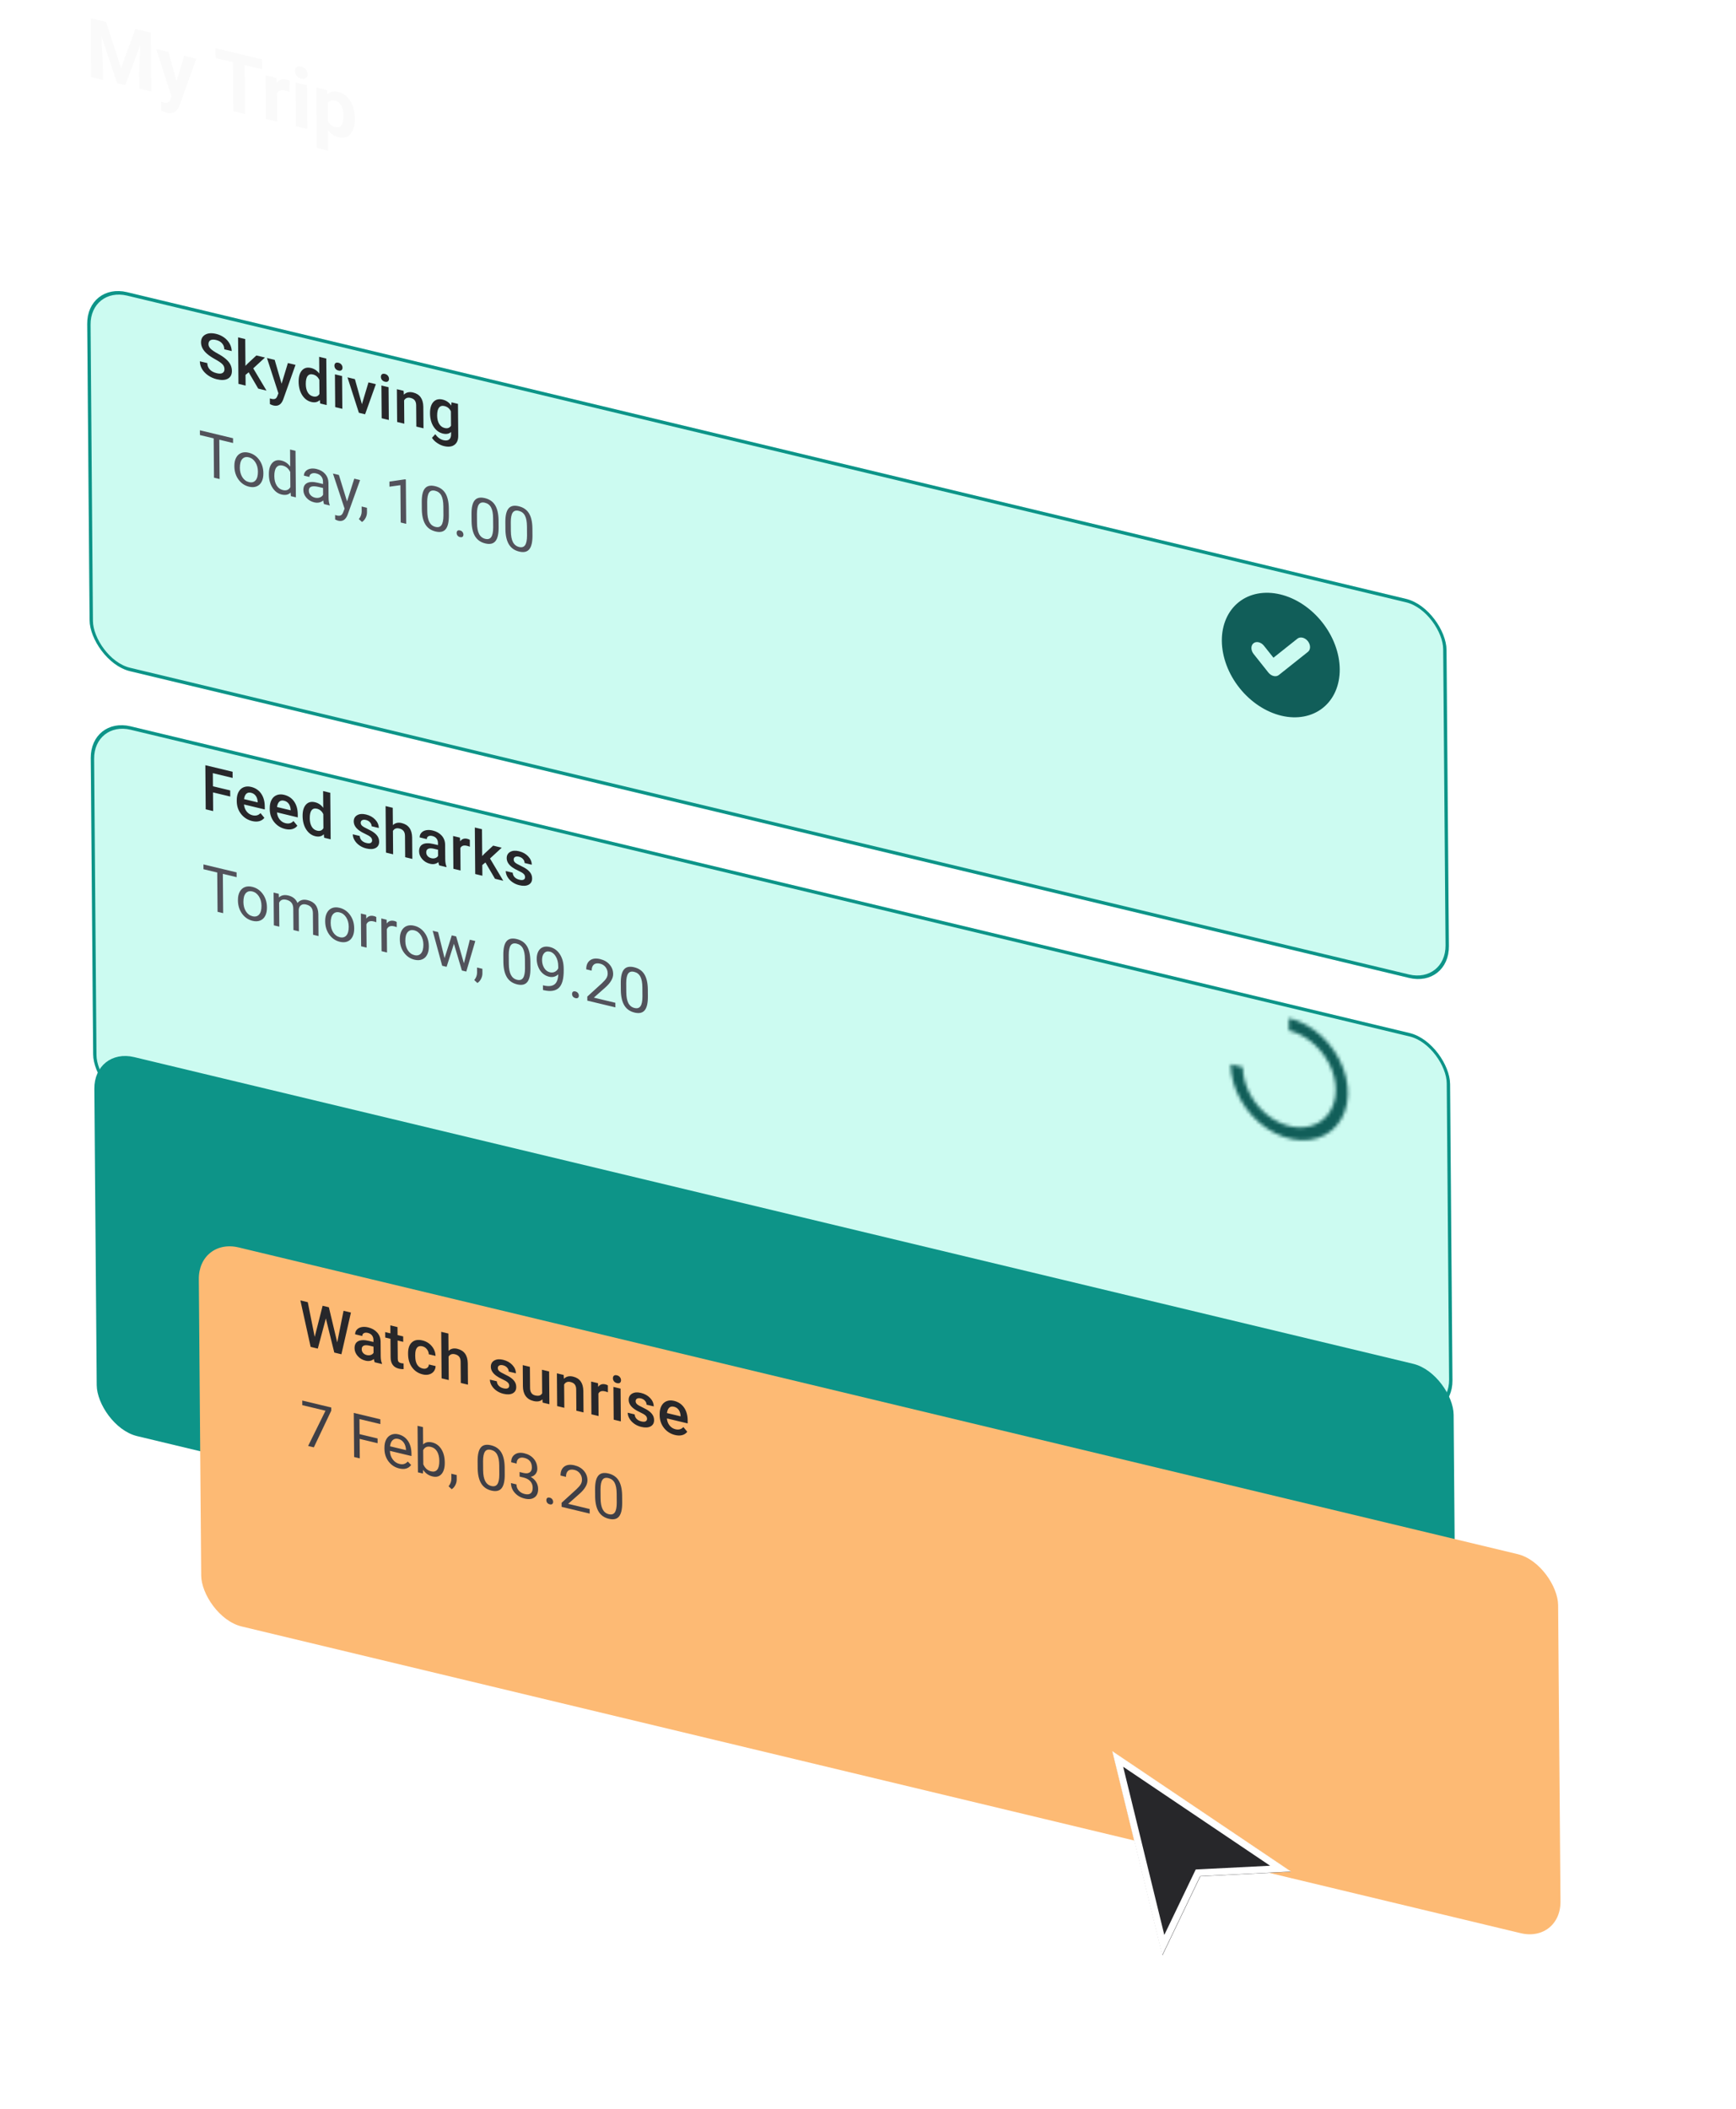 <svg width="504" height="612" viewBox="0 0 504 612" fill="none" xmlns="http://www.w3.org/2000/svg">
<path d="M30.79 6.365L35.153 19.763L39.29 8.406L43.78 9.484L43.92 26.546L40.49 25.723L40.452 21.059L40.727 13.09L36.353 24.73L34.006 24.166L29.435 10.391L29.843 18.512L29.881 23.176L26.463 22.355L26.323 5.293L30.79 6.365ZM51.253 23.523L53.467 16.184L57 17.032L52.163 30.49L51.895 31.092C51.172 32.571 49.963 33.108 48.269 32.701C47.79 32.586 47.304 32.395 46.809 32.128L46.788 29.562L47.289 29.694C47.912 29.843 48.374 29.857 48.677 29.735C48.987 29.614 49.227 29.348 49.398 28.937L49.777 27.987L45.354 14.236L48.898 15.087L51.253 23.523ZM76.119 20.09L71.037 18.87L71.154 33.084L67.735 32.264L67.618 18.049L62.605 16.846L62.581 13.998L76.096 17.242L76.119 20.09ZM84.077 26.702C83.629 26.532 83.233 26.406 82.891 26.324C81.646 26.025 80.832 26.262 80.452 27.036L80.52 35.333L77.227 34.542L77.123 21.863L80.234 22.61L80.338 24.143C80.989 23.138 81.9 22.776 83.069 23.057C83.434 23.144 83.776 23.277 84.096 23.455L84.077 26.702ZM89.226 37.423L85.921 36.63L85.817 23.951L89.122 24.744L89.226 37.423ZM85.597 20.623C85.593 20.115 85.753 19.736 86.076 19.487C86.408 19.239 86.859 19.183 87.428 19.32C87.991 19.455 88.44 19.727 88.777 20.135C89.114 20.543 89.285 21.001 89.289 21.509C89.293 22.025 89.126 22.406 88.786 22.652C88.455 22.899 88.012 22.957 87.457 22.824C86.903 22.691 86.453 22.419 86.109 22.009C85.772 21.6 85.601 21.138 85.597 20.623ZM102.997 34.519C103.013 36.472 102.593 37.934 101.737 38.906C100.888 39.872 99.73 40.179 98.264 39.827C97.018 39.528 96.008 38.841 95.234 37.766L95.283 43.742L91.989 42.952L91.845 25.398L94.899 26.131L95.023 27.4C95.813 26.608 96.85 26.365 98.133 26.673C99.653 27.038 100.839 27.9 101.692 29.259C102.544 30.617 102.979 32.312 102.996 34.343L102.997 34.519ZM99.702 33.482C99.692 32.303 99.48 31.343 99.064 30.604C98.656 29.867 98.065 29.405 97.29 29.219C96.257 28.971 95.55 29.207 95.169 29.926L95.212 35.118C95.621 36.05 96.343 36.641 97.376 36.889C98.948 37.266 99.724 36.131 99.702 33.482Z" fill="#FAFAFA"/>
<g filter="url(#filter0_dd)">
<rect width="406" height="110" rx="12" transform="matrix(0.972 0.233 0.008 1 25.227 51.998)" fill="#CCFBF1"/>
<rect x="0.49" y="0.617" width="405" height="109" rx="11.5" transform="matrix(0.972 0.233 0.008 1 25.236 51.884)" stroke="#0D9488"/>
</g>
<g filter="url(#filter1_dd)">
<rect width="406" height="110" rx="12" transform="matrix(0.972 0.233 0.008 1 26.261 177.994)" fill="#CCFBF1"/>
<rect x="0.49" y="0.617" width="405" height="109" rx="11.5" transform="matrix(0.972 0.233 0.008 1 26.269 177.88)" stroke="#0D9488"/>
</g>
<rect x="0.49" y="0.617" width="405" height="109" rx="11.5" transform="matrix(0.972 0.233 0.008 1 27.303 303.875)" fill="#0D9488" stroke="#0D9488"/>
<g filter="url(#filter2_d)">
<rect width="406" height="110" rx="12" transform="matrix(0.972 0.233 0.008 1 57.627 334.226)" fill="#FDBA74"/>
</g>
<g clip-path="url(#clip0)">
<path fill-rule="evenodd" clip-rule="evenodd" d="M371.987 207.702C376.525 208.792 380.863 207.983 384.045 205.453C387.228 202.923 388.994 198.879 388.956 194.212C388.918 189.544 387.078 184.635 383.841 180.564C380.605 176.492 376.237 173.593 371.698 172.504C367.159 171.414 362.821 172.223 359.639 174.753C356.457 177.283 354.69 181.327 354.728 185.994C354.767 190.662 356.607 195.571 359.843 199.642C363.08 203.713 367.448 206.613 371.987 207.702ZM379.749 189.162C380.135 188.841 380.346 188.337 380.337 187.759C380.327 187.181 380.098 186.575 379.698 186.072C379.298 185.569 378.759 185.209 378.198 185.069C377.637 184.93 377.099 185.022 376.699 185.325L369.714 190.879L366.924 187.37C366.517 186.872 365.975 186.521 365.414 186.391C364.854 186.262 364.319 186.364 363.926 186.677C363.532 186.989 363.312 187.487 363.312 188.063C363.312 188.639 363.532 189.246 363.925 189.754L368.239 195.181C368.644 195.69 369.19 196.052 369.757 196.189C370.324 196.325 370.866 196.224 371.264 195.908L379.749 189.162Z" fill="#115E59"/>
</g>
<path d="M65.164 107.137C65.159 106.575 64.962 106.094 64.572 105.697C64.188 105.3 63.493 104.827 62.488 104.275C61.483 103.724 60.682 103.187 60.087 102.664C58.947 101.659 58.372 100.568 58.362 99.39C58.354 98.359 58.754 97.607 59.564 97.135C60.379 96.664 61.438 96.585 62.743 96.898C63.609 97.106 64.382 97.456 65.063 97.947C65.744 98.438 66.28 99.034 66.673 99.737C67.065 100.433 67.264 101.15 67.27 101.889L65.117 101.372C65.111 100.704 64.902 100.133 64.489 99.659C64.081 99.181 63.498 98.852 62.741 98.67C62.034 98.5 61.486 98.523 61.095 98.74C60.71 98.957 60.52 99.344 60.525 99.901C60.528 100.369 60.742 100.813 61.167 101.23C61.591 101.642 62.288 102.114 63.259 102.645C64.23 103.17 65.011 103.694 65.601 104.216C66.191 104.732 66.624 105.268 66.902 105.826C67.179 106.378 67.321 106.982 67.326 107.639C67.335 108.705 66.943 109.459 66.151 109.9C65.364 110.337 64.29 110.392 62.928 110.065C62.028 109.849 61.197 109.48 60.437 108.958C59.682 108.432 59.091 107.816 58.664 107.112C58.244 106.408 58.03 105.655 58.023 104.853L60.185 105.372C60.191 106.098 60.43 106.717 60.9 107.227C61.371 107.738 62.042 108.098 62.913 108.307C63.666 108.488 64.228 108.468 64.602 108.248C64.981 108.023 65.168 107.653 65.164 107.137ZM72.195 108.044L71.28 108.798L71.306 111.901L69.229 111.402L69.118 97.903L71.195 98.401L71.259 106.188L71.902 105.509L74.433 103.161L76.928 103.76L73.525 106.899L77.374 113.358L74.972 112.781L72.195 108.044ZM81.754 111.357L83.581 105.357L85.795 105.889L82.21 115.957C81.659 117.421 80.708 117.991 79.358 117.667C79.056 117.595 78.722 117.462 78.357 117.269L78.343 115.617L78.736 115.737C79.26 115.863 79.653 115.858 79.913 115.722C80.18 115.593 80.388 115.315 80.538 114.889L80.83 114.144L77.505 103.898L79.744 104.436L81.754 111.357ZM86.7 110.781C86.688 109.316 87.009 108.221 87.663 107.495C88.316 106.763 89.199 106.53 90.31 106.797C91.29 107.032 92.085 107.574 92.694 108.422L92.654 103.553L94.731 104.052L94.842 117.551L92.962 117.1L92.851 116.091C92.236 116.715 91.41 116.903 90.374 116.654C89.291 116.394 88.41 115.735 87.73 114.677C87.056 113.621 86.713 112.322 86.7 110.781ZM88.779 111.464C88.787 112.431 88.972 113.23 89.336 113.861C89.705 114.488 90.222 114.881 90.889 115.041C91.738 115.245 92.356 115.004 92.743 114.319L92.709 110.259C92.321 109.406 91.703 108.877 90.854 108.673C90.182 108.512 89.665 108.663 89.305 109.126C88.945 109.583 88.77 110.363 88.779 111.464ZM99.392 118.644L97.316 118.145L97.238 108.636L99.314 109.134L99.392 118.644ZM97.089 106.135C97.087 105.807 97.184 105.559 97.382 105.39C97.585 105.222 97.875 105.184 98.251 105.274C98.627 105.364 98.918 105.542 99.125 105.808C99.332 106.074 99.437 106.372 99.439 106.7C99.442 107.022 99.342 107.267 99.138 107.434C98.935 107.596 98.645 107.632 98.269 107.541C97.893 107.451 97.602 107.276 97.395 107.016C97.194 106.751 97.092 106.458 97.089 106.135ZM105.075 117.306L106.976 110.974L109.121 111.489L105.994 120.229L104.191 119.796L100.883 109.511L103.036 110.028L105.075 117.306ZM112.887 121.884L110.81 121.385L110.732 111.875L112.809 112.374L112.887 121.884ZM110.583 109.375C110.581 109.047 110.678 108.798 110.876 108.63C111.079 108.462 111.369 108.423 111.745 108.514C112.121 108.604 112.412 108.782 112.619 109.048C112.826 109.314 112.931 109.611 112.934 109.939C112.936 110.262 112.836 110.506 112.633 110.674C112.429 110.836 112.139 110.871 111.763 110.781C111.387 110.691 111.096 110.516 110.889 110.255C110.688 109.991 110.586 109.697 110.583 109.375ZM117.18 113.423L117.249 114.536C117.925 113.851 118.819 113.642 119.93 113.908C121.856 114.371 122.845 115.74 122.898 118.015L122.95 124.299L120.873 123.801L120.822 117.64C120.817 117.036 120.686 116.56 120.427 116.212C120.174 115.859 119.759 115.613 119.184 115.475C118.346 115.274 117.726 115.514 117.322 116.194L117.377 122.962L115.301 122.463L115.223 112.954L117.18 113.423ZM124.846 119.939C124.833 118.463 125.16 117.366 125.825 116.648C126.496 115.926 127.39 115.699 128.506 115.967C129.56 116.22 130.392 116.797 131.002 117.698L131.089 116.763L132.96 117.212L133.036 126.431C133.046 127.679 132.675 128.573 131.923 129.112C131.177 129.652 130.163 129.768 128.881 129.46C128.203 129.297 127.538 128.992 126.886 128.543C126.24 128.101 125.747 127.605 125.407 127.056L126.379 126.009C127.024 126.941 127.813 127.52 128.748 127.744C129.437 127.909 129.98 127.847 130.375 127.556C130.771 127.271 130.966 126.756 130.96 126.012L130.955 125.37C130.362 125.912 129.567 126.064 128.57 125.824C127.487 125.564 126.598 124.909 125.901 123.859C125.21 122.81 124.858 121.503 124.846 119.939ZM126.915 120.62C126.923 121.575 127.117 122.373 127.498 123.014C127.884 123.651 128.413 124.05 129.086 124.211C129.923 124.412 130.541 124.192 130.94 123.551L130.905 119.368C130.506 118.553 129.888 118.045 129.05 117.843C128.367 117.679 127.836 117.83 127.459 118.295C127.088 118.761 126.906 119.536 126.915 120.62Z" fill="#27272A"/>
<path d="M66.847 231.166L61.838 229.964L61.883 235.387L59.721 234.868L59.616 222.071L67.521 223.969L67.536 225.762L61.793 224.383L61.824 228.189L66.832 229.391L66.847 231.166ZM73.204 238.28C71.888 237.964 70.816 237.283 69.988 236.236C69.167 235.185 68.75 233.951 68.738 232.533L68.736 232.269C68.728 231.32 68.898 230.516 69.245 229.856C69.598 229.193 70.094 228.73 70.735 228.468C71.375 228.207 72.091 228.171 72.883 228.361C74.143 228.664 75.117 229.31 75.808 230.3C76.504 231.292 76.858 232.544 76.871 234.055L76.878 234.917L70.836 233.466C70.905 234.266 71.163 234.948 71.612 235.512C72.065 236.077 72.631 236.441 73.309 236.604C74.261 236.832 75.032 236.623 75.624 235.975L76.753 237.343C76.387 237.822 75.895 238.145 75.276 238.313C74.664 238.476 73.973 238.465 73.204 238.28ZM72.889 230.073C72.319 229.936 71.859 230.031 71.51 230.356C71.165 230.683 70.948 231.201 70.857 231.91L74.814 232.86L74.813 232.702C74.761 231.976 74.572 231.392 74.244 230.951C73.916 230.504 73.464 230.211 72.889 230.073ZM82.779 240.579C81.463 240.263 80.392 239.582 79.564 238.535C78.743 237.484 78.326 236.25 78.314 234.832L78.312 234.568C78.304 233.619 78.474 232.815 78.821 232.155C79.174 231.491 79.67 231.029 80.311 230.767C80.951 230.506 81.667 230.47 82.459 230.66C83.719 230.963 84.693 231.609 85.384 232.599C86.08 233.591 86.434 234.843 86.447 236.354L86.454 237.216L80.412 235.765C80.481 236.565 80.739 237.247 81.187 237.811C81.641 238.376 82.207 238.74 82.885 238.903C83.837 239.131 84.608 238.922 85.2 238.274L86.329 239.642C85.963 240.121 85.471 240.444 84.852 240.612C84.24 240.774 83.549 240.764 82.779 240.579ZM82.465 232.372C81.895 232.235 81.435 232.33 81.085 232.655C80.741 232.982 80.524 233.5 80.433 234.209L84.39 235.159L84.388 235.001C84.337 234.275 84.147 233.691 83.82 233.25C83.492 232.803 83.04 232.51 82.465 232.372ZM87.853 236.806C87.841 235.341 88.162 234.246 88.816 233.52C89.469 232.788 90.352 232.555 91.463 232.822C92.443 233.057 93.237 233.599 93.847 234.447L93.807 229.578L95.884 230.077L95.995 243.576L94.114 243.125L94.004 242.116C93.389 242.74 92.563 242.928 91.526 242.679C90.444 242.419 89.563 241.76 88.883 240.702C88.209 239.646 87.866 238.347 87.853 236.806ZM89.931 237.489C89.939 238.456 90.125 239.255 90.489 239.886C90.858 240.513 91.375 240.906 92.042 241.066C92.891 241.27 93.509 241.029 93.895 240.344L93.862 236.284C93.474 235.431 92.856 234.902 92.007 234.698C91.335 234.537 90.818 234.688 90.458 235.151C90.098 235.608 89.922 236.388 89.931 237.489ZM108.032 243.887C108.029 243.506 107.872 243.179 107.563 242.906C107.26 242.635 106.754 242.338 106.046 242.016C105.338 241.694 104.747 241.359 104.272 241.011C103.231 240.247 102.707 239.375 102.699 238.397C102.692 237.576 103.022 236.971 103.69 236.582C104.358 236.193 105.21 236.122 106.247 236.371C107.353 236.637 108.246 237.132 108.929 237.857C109.617 238.584 109.965 239.396 109.973 240.292L107.896 239.793C107.892 239.383 107.742 239.008 107.443 238.667C107.145 238.321 106.75 238.089 106.26 237.971C105.805 237.862 105.432 237.88 105.143 238.027C104.86 238.176 104.72 238.432 104.723 238.795C104.726 239.123 104.862 239.41 105.131 239.656C105.4 239.902 105.943 240.216 106.76 240.599C107.576 240.977 108.216 241.35 108.679 241.718C109.149 242.082 109.496 242.47 109.721 242.881C109.952 243.293 110.069 243.754 110.073 244.263C110.08 245.119 109.741 245.73 109.056 246.098C108.371 246.46 107.47 246.507 106.354 246.239C105.596 246.057 104.92 245.754 104.325 245.33C103.73 244.907 103.265 244.409 102.931 243.838C102.596 243.266 102.427 242.697 102.422 242.128L104.439 242.612C104.472 243.123 104.66 243.557 105.004 243.915C105.348 244.266 105.802 244.51 106.366 244.645C106.913 244.776 107.328 244.771 107.611 244.628C107.895 244.48 108.035 244.233 108.032 243.887ZM114.064 239.459C114.735 238.813 115.589 238.614 116.626 238.863C118.598 239.337 119.607 240.734 119.655 243.055L119.706 249.269L117.629 248.77L117.579 242.636C117.573 241.979 117.43 241.483 117.148 241.146C116.873 240.805 116.467 240.57 115.931 240.442C115.1 240.242 114.482 240.474 114.078 241.137L114.133 247.931L112.057 247.432L111.946 233.933L114.023 234.431L114.064 239.459ZM127.512 251.143C127.42 250.939 127.338 250.624 127.266 250.198C126.611 250.748 125.805 250.908 124.847 250.679C123.919 250.456 123.159 250.001 122.567 249.315C121.976 248.63 121.677 247.885 121.671 247.083C121.662 246.069 122.021 245.38 122.745 245.016C123.476 244.648 124.522 244.627 125.884 244.954L127.157 245.26L127.152 244.636C127.148 244.143 127.011 243.719 126.741 243.362C126.47 242.998 126.062 242.751 125.515 242.62C125.042 242.506 124.656 242.536 124.356 242.71C124.056 242.878 123.907 243.149 123.91 243.524L121.833 243.025C121.829 242.504 121.993 242.058 122.326 241.688C122.658 241.311 123.111 241.063 123.684 240.944C124.263 240.825 124.909 240.852 125.621 241.023C126.704 241.283 127.569 241.771 128.218 242.488C128.866 243.199 129.203 244.064 129.228 245.081L129.263 249.37C129.27 250.226 129.393 250.936 129.631 251.502L129.632 251.652L127.512 251.143ZM125.218 249.057C125.628 249.156 126.012 249.145 126.369 249.026C126.732 248.909 127.003 248.699 127.183 248.397L127.168 246.604L126.049 246.336C125.279 246.151 124.702 246.15 124.317 246.332C123.932 246.514 123.741 246.858 123.746 247.362C123.749 247.772 123.883 248.131 124.147 248.44C124.416 248.745 124.774 248.95 125.218 249.057ZM136.411 245.736C136.137 245.623 135.855 245.532 135.564 245.462C134.613 245.234 133.975 245.455 133.651 246.126L133.704 252.629L131.627 252.131L131.549 242.621L133.532 243.097L133.592 244.173C134.087 243.467 134.778 243.221 135.667 243.435C135.963 243.506 136.209 243.605 136.403 243.734L136.411 245.736ZM140.93 250.294L140.015 251.048L140.041 254.151L137.964 253.652L137.853 240.153L139.93 240.651L139.994 248.438L140.637 247.759L143.168 245.411L145.663 246.01L142.26 249.149L146.109 255.607L143.707 255.031L140.93 250.294ZM152.441 254.549C152.438 254.168 152.282 253.841 151.973 253.568C151.669 253.296 151.163 253 150.456 252.678C149.748 252.356 149.157 252.021 148.682 251.673C147.641 250.908 147.116 250.037 147.108 249.058C147.101 248.238 147.432 247.633 148.1 247.244C148.767 246.854 149.62 246.784 150.657 247.033C151.762 247.299 152.656 247.794 153.339 248.519C154.027 249.246 154.375 250.057 154.382 250.954L152.305 250.455C152.302 250.045 152.151 249.67 151.853 249.329C151.554 248.982 151.16 248.75 150.67 248.633C150.214 248.523 149.842 248.542 149.553 248.689C149.27 248.838 149.13 249.093 149.133 249.457C149.136 249.785 149.272 250.072 149.541 250.318C149.81 250.564 150.353 250.878 151.169 251.261C151.985 251.639 152.625 252.011 153.089 252.38C153.558 252.744 153.905 253.132 154.13 253.542C154.361 253.954 154.479 254.415 154.483 254.925C154.49 255.781 154.151 256.392 153.466 256.76C152.781 257.122 151.88 257.168 150.763 256.9C150.006 256.718 149.329 256.416 148.734 255.992C148.14 255.569 147.675 255.071 147.34 254.5C147.006 253.928 146.836 253.358 146.832 252.79L148.849 253.274C148.881 253.785 149.07 254.219 149.414 254.576C149.758 254.928 150.212 255.172 150.776 255.307C151.323 255.438 151.738 255.433 152.021 255.29C152.304 255.142 152.444 254.895 152.441 254.549Z" fill="#27272A"/>
<path d="M97.904 389.578L99.739 380.405L101.884 380.92L99.118 393.027L97.049 392.531L94.606 382.62L92.264 391.382L90.187 390.883L87.21 377.397L89.355 377.912L91.366 387.991L93.663 378.946L95.475 379.381L97.904 389.578ZM108.779 395.347C108.686 395.143 108.604 394.828 108.532 394.401C107.877 394.952 107.071 395.112 106.114 394.882C105.185 394.659 104.425 394.205 103.834 393.519C103.243 392.833 102.944 392.089 102.937 391.286C102.929 390.273 103.287 389.584 104.012 389.22C104.742 388.851 105.789 388.831 107.15 389.158L108.424 389.463L108.419 388.839C108.414 388.347 108.277 387.922 108.007 387.565C107.737 387.202 107.328 386.955 106.781 386.824C106.309 386.71 105.922 386.74 105.622 386.914C105.322 387.081 105.174 387.353 105.177 387.728L103.1 387.229C103.096 386.708 103.26 386.262 103.592 385.891C103.925 385.515 104.378 385.267 104.951 385.147C105.53 385.029 106.176 385.055 106.888 385.226C107.97 385.486 108.836 385.975 109.484 386.692C110.133 387.403 110.469 388.267 110.495 389.285L110.53 393.574C110.537 394.43 110.659 395.14 110.897 395.706L110.898 395.855L108.779 395.347ZM106.484 393.261C106.895 393.359 107.278 393.349 107.636 393.23C107.999 393.113 108.27 392.903 108.449 392.601L108.435 390.808L107.315 390.539C106.546 390.355 105.969 390.353 105.584 390.536C105.198 390.718 105.008 391.061 105.012 391.565C105.015 391.975 105.149 392.335 105.413 392.644C105.683 392.948 106.04 393.154 106.484 393.261ZM115.403 385.139L115.422 387.451L117.055 387.843L117.068 389.425L115.435 389.033L115.479 394.341C115.482 394.704 115.552 394.985 115.69 395.181C115.834 395.374 116.086 395.513 116.445 395.599C116.684 395.657 116.926 395.686 117.17 395.686L117.184 397.338C116.712 397.359 116.257 397.317 115.818 397.212C114.223 396.829 113.418 395.732 113.403 393.922L113.359 388.534L111.837 388.169L111.824 386.587L113.346 386.952L113.327 384.641L115.403 385.139ZM122.688 397.16C123.206 397.284 123.635 397.232 123.975 397.004C124.314 396.775 124.493 396.435 124.512 395.984L126.469 396.453C126.451 397.04 126.276 397.55 125.944 397.985C125.612 398.414 125.16 398.709 124.587 398.87C124.014 399.03 123.394 399.031 122.727 398.871C121.434 398.56 120.405 397.883 119.64 396.84C118.875 395.797 118.487 394.517 118.474 392.999L118.473 392.779C118.461 391.332 118.827 390.265 119.572 389.579C120.317 388.886 121.339 388.696 122.638 389.008C123.738 389.272 124.635 389.818 125.33 390.645C126.03 391.468 126.402 392.42 126.445 393.5L124.488 393.031C124.461 392.48 124.275 391.988 123.93 391.555C123.591 391.122 123.159 390.843 122.635 390.717C121.963 390.556 121.446 390.683 121.086 391.1C120.725 391.51 120.546 392.225 120.549 393.243L120.552 393.586C120.56 394.617 120.746 395.43 121.109 396.026C121.478 396.618 122.004 396.995 122.688 397.16ZM130.216 392.037C130.887 391.392 131.741 391.193 132.778 391.442C134.749 391.915 135.759 393.313 135.806 395.634L135.857 401.847L133.78 401.349L133.73 395.214C133.725 394.558 133.581 394.062 133.3 393.725C133.024 393.384 132.619 393.149 132.083 393.021C131.251 392.821 130.633 393.053 130.229 393.716L130.285 400.51L128.208 400.011L128.098 386.512L130.174 387.01L130.216 392.037ZM147.834 402.144C147.831 401.763 147.675 401.436 147.366 401.163C147.062 400.892 146.557 400.595 145.849 400.273C145.141 399.951 144.55 399.616 144.075 399.268C143.034 398.503 142.509 397.632 142.501 396.653C142.495 395.833 142.825 395.228 143.493 394.839C144.161 394.45 145.013 394.379 146.05 394.628C147.155 394.894 148.049 395.389 148.732 396.114C149.42 396.841 149.768 397.652 149.775 398.549L147.699 398.05C147.695 397.64 147.544 397.265 147.246 396.924C146.947 396.578 146.553 396.346 146.063 396.228C145.607 396.119 145.235 396.137 144.946 396.284C144.663 396.433 144.523 396.689 144.526 397.052C144.529 397.38 144.665 397.667 144.934 397.913C145.203 398.159 145.746 398.473 146.562 398.856C147.378 399.234 148.018 399.607 148.482 399.975C148.951 400.339 149.298 400.727 149.524 401.137C149.754 401.55 149.872 402.011 149.876 402.52C149.883 403.376 149.544 403.987 148.859 404.355C148.174 404.717 147.273 404.764 146.156 404.496C145.399 404.314 144.722 404.011 144.128 403.587C143.533 403.164 143.068 402.666 142.734 402.095C142.399 401.523 142.229 400.953 142.225 400.385L144.242 400.869C144.274 401.38 144.463 401.814 144.807 402.172C145.151 402.523 145.605 402.767 146.169 402.902C146.716 403.033 147.131 403.028 147.414 402.885C147.697 402.737 147.837 402.49 147.834 402.144ZM157.484 406.11C156.88 406.702 156.017 406.863 154.895 406.593C153.892 406.353 153.129 405.868 152.606 405.14C152.088 404.414 151.824 403.479 151.815 402.337L151.764 396.176L153.841 396.674L153.891 402.809C153.901 404.016 154.393 404.736 155.368 404.97C156.376 405.212 157.054 405.004 157.401 404.344L157.345 397.516L159.422 398.014L159.5 407.524L157.543 407.054L157.484 406.11ZM163.639 399.027L163.708 400.14C164.385 399.454 165.279 399.245 166.39 399.512C168.315 399.974 169.305 401.343 169.357 403.619L169.409 409.903L167.332 409.404L167.282 403.243C167.277 402.64 167.145 402.163 166.886 401.815C166.633 401.462 166.219 401.216 165.643 401.078C164.806 400.877 164.185 401.117 163.781 401.797L163.837 408.565L161.76 408.066L161.682 398.557L163.639 399.027ZM176.487 404.058C176.213 403.946 175.931 403.855 175.64 403.785C174.689 403.557 174.051 403.778 173.727 404.448L173.78 410.952L171.703 410.453L171.625 400.944L173.608 401.42L173.668 402.496C174.163 401.79 174.854 401.544 175.743 401.757C176.04 401.828 176.285 401.928 176.479 402.057L176.487 404.058ZM180.245 412.504L178.168 412.006L178.09 402.496L180.167 402.995L180.245 412.504ZM177.942 399.996C177.939 399.668 178.037 399.419 178.234 399.25C178.438 399.083 178.727 399.044 179.103 399.134C179.479 399.224 179.771 399.403 179.978 399.669C180.185 399.935 180.29 400.232 180.292 400.56C180.295 400.882 180.195 401.127 179.991 401.295C179.788 401.456 179.498 401.492 179.122 401.402C178.746 401.311 178.455 401.136 178.248 400.876C178.047 400.611 177.945 400.318 177.942 399.996ZM187.851 411.751C187.848 411.371 187.692 411.044 187.383 410.77C187.079 410.499 186.573 410.202 185.866 409.88C185.158 409.558 184.567 409.223 184.092 408.875C183.051 408.111 182.526 407.239 182.518 406.261C182.511 405.44 182.842 404.836 183.51 404.446C184.177 404.057 185.03 403.987 186.067 404.236C187.172 404.501 188.066 404.996 188.749 405.722C189.437 406.448 189.785 407.26 189.792 408.156L187.715 407.658C187.712 407.247 187.561 406.872 187.263 406.531C186.964 406.185 186.57 405.953 186.08 405.835C185.624 405.726 185.252 405.745 184.963 405.892C184.68 406.04 184.54 406.296 184.543 406.659C184.545 406.987 184.681 407.274 184.951 407.52C185.22 407.766 185.763 408.081 186.579 408.464C187.395 408.841 188.035 409.214 188.499 409.582C188.968 409.946 189.315 410.334 189.54 410.745C189.771 411.157 189.889 411.618 189.893 412.127C189.9 412.983 189.561 413.594 188.876 413.962C188.191 414.324 187.29 414.371 186.173 414.103C185.415 413.921 184.739 413.618 184.144 413.195C183.549 412.771 183.085 412.274 182.75 411.702C182.416 411.131 182.246 410.561 182.242 409.992L184.259 410.477C184.291 410.987 184.48 411.421 184.824 411.779C185.168 412.13 185.622 412.374 186.186 412.509C186.733 412.641 187.148 412.635 187.431 412.493C187.714 412.344 187.854 412.097 187.851 411.751ZM195.98 416.457C194.664 416.141 193.592 415.46 192.765 414.413C191.943 413.362 191.526 412.128 191.515 410.71L191.512 410.446C191.505 409.497 191.674 408.693 192.021 408.033C192.374 407.37 192.871 406.907 193.511 406.646C194.152 406.384 194.868 406.349 195.66 406.539C196.919 406.841 197.894 407.487 198.584 408.478C199.28 409.469 199.635 410.721 199.647 412.233L199.654 413.094L193.612 411.643C193.681 412.443 193.94 413.125 194.388 413.689C194.842 414.254 195.408 414.618 196.086 414.781C197.037 415.009 197.809 414.8 198.4 414.152L199.529 415.52C199.163 415.999 198.671 416.323 198.053 416.49C197.44 416.653 196.749 416.642 195.98 416.457ZM195.665 408.25C195.095 408.114 194.636 408.208 194.286 408.533C193.942 408.86 193.724 409.378 193.633 410.087L197.59 411.037L197.589 410.879C197.537 410.153 197.348 409.57 197.02 409.128C196.692 408.681 196.241 408.389 195.665 408.25Z" fill="#27272A"/>
<path d="M67.666 128.571L63.666 127.611L63.76 139.018L62.127 138.626L62.034 127.219L58.043 126.261L58.031 124.872L67.654 127.182L67.666 128.571ZM68.044 135.214C68.037 134.282 68.207 133.487 68.554 132.828C68.906 132.17 69.397 131.714 70.027 131.462C70.661 131.211 71.386 131.183 72.201 131.379C73.46 131.681 74.481 132.373 75.263 133.456C76.051 134.54 76.451 135.826 76.463 137.314L76.464 137.428C76.472 138.354 76.305 139.144 75.963 139.799C75.627 140.449 75.139 140.902 74.499 141.158C73.864 141.415 73.131 141.444 72.299 141.244C71.045 140.943 70.025 140.251 69.237 139.167C68.455 138.084 68.058 136.805 68.045 135.328L68.044 135.214ZM69.636 135.789C69.644 136.844 69.888 137.747 70.366 138.499C70.85 139.253 71.49 139.725 72.288 139.917C73.091 140.11 73.727 139.941 74.194 139.41C74.662 138.873 74.891 138.021 74.881 136.855C74.873 135.812 74.624 134.911 74.134 134.15C73.65 133.385 73.01 132.906 72.212 132.715C71.431 132.527 70.804 132.695 70.331 133.219C69.858 133.743 69.626 134.6 69.636 135.789ZM78.061 137.627C78.049 136.168 78.375 135.077 79.04 134.354C79.705 133.625 80.582 133.391 81.67 133.652C82.753 133.912 83.613 134.499 84.252 135.412L84.211 130.455L85.792 130.835L85.903 144.335L84.45 143.986L84.365 142.948C83.739 143.593 82.862 143.78 81.734 143.509C80.663 143.252 79.784 142.591 79.099 141.526C78.419 140.462 78.074 139.204 78.062 137.75L78.061 137.627ZM79.643 138.192C79.652 139.27 79.876 140.165 80.314 140.879C80.751 141.592 81.352 142.04 82.116 142.224C83.118 142.464 83.847 142.177 84.301 141.362L84.265 136.994C83.785 135.984 83.055 135.362 82.075 135.126C81.3 134.94 80.698 135.103 80.27 135.614C79.842 136.125 79.633 136.985 79.643 138.192ZM94.073 146.296C93.981 146.087 93.904 145.735 93.843 145.241C93.114 145.849 92.24 146.031 91.22 145.786C90.309 145.568 89.557 145.124 88.966 144.456C88.38 143.783 88.084 143.04 88.078 142.225C88.07 141.235 88.428 140.555 89.153 140.185C89.883 139.811 90.912 139.783 92.24 140.102L93.778 140.471L93.772 139.724C93.767 139.156 93.598 138.665 93.265 138.252C92.932 137.832 92.443 137.546 91.8 137.391C91.236 137.256 90.764 137.288 90.385 137.49C90.005 137.691 89.817 138 89.821 138.416L88.231 138.034C88.227 137.56 88.386 137.142 88.707 136.78C89.034 136.414 89.475 136.169 90.031 136.045C90.593 135.923 91.21 135.943 91.883 136.104C92.948 136.36 93.785 136.836 94.394 137.531C95.002 138.221 95.322 139.049 95.352 140.016L95.388 144.393C95.395 145.266 95.509 145.986 95.73 146.553L95.731 146.694L94.073 146.296ZM91.439 144.427C91.935 144.546 92.404 144.527 92.846 144.37C93.288 144.213 93.608 143.947 93.803 143.574L93.787 141.622L92.548 141.325C90.611 140.86 89.647 141.21 89.657 142.376C89.661 142.886 89.83 143.324 90.162 143.691C90.495 144.057 90.921 144.302 91.439 144.427ZM100.754 145.523L102.849 138.912L104.541 139.318L100.914 149.403C100.351 150.847 99.443 151.418 98.19 151.117L97.891 151.019L97.3 150.763L97.289 149.445L97.717 149.583C98.252 149.711 98.667 149.7 98.962 149.548C99.262 149.398 99.506 149.051 99.695 148.505L100.038 147.623L96.662 137.427L98.388 137.841L100.754 145.523ZM105.085 151.483L104.182 150.635C104.711 149.996 104.984 149.272 105 148.463L104.988 146.995L106.535 147.367L106.545 148.641C106.55 149.233 106.413 149.791 106.133 150.314C105.858 150.839 105.509 151.228 105.085 151.483ZM117.926 152.022L116.336 151.641L116.247 140.804L113.069 141.243L113.057 139.767L117.572 139.105L117.82 139.165L117.926 152.022ZM130.316 149.55C130.331 151.454 130.027 152.793 129.402 153.567C128.777 154.341 127.792 154.567 126.448 154.244C125.12 153.925 124.134 153.238 123.488 152.183C122.843 151.121 122.501 149.688 122.463 147.884L122.446 145.713C122.43 143.832 122.735 142.511 123.36 141.749C123.985 140.987 124.972 140.768 126.323 141.092C127.662 141.413 128.651 142.092 129.291 143.129C129.93 144.159 130.266 145.597 130.298 147.441L130.316 149.55ZM128.716 146.947C128.705 145.57 128.509 144.523 128.128 143.806C127.746 143.083 127.148 142.623 126.334 142.428C125.525 142.233 124.938 142.405 124.572 142.943C124.207 143.481 124.024 144.399 124.023 145.697L124.045 148.299C124.056 149.682 124.258 150.751 124.651 151.506C125.05 152.256 125.645 152.727 126.437 152.917C127.217 153.104 127.793 152.932 128.164 152.402C128.541 151.872 128.732 150.942 128.738 149.61L128.716 146.947ZM132.575 154.689C132.573 154.408 132.651 154.192 132.809 154.043C132.973 153.895 133.217 153.86 133.542 153.938C133.866 154.016 134.112 154.169 134.279 154.396C134.451 154.625 134.539 154.879 134.541 155.161C134.543 155.43 134.46 155.635 134.29 155.776C134.127 155.918 133.882 155.95 133.558 155.872C133.233 155.794 132.987 155.644 132.82 155.423C132.659 155.203 132.578 154.958 132.575 154.689ZM144.759 153.017C144.774 154.922 144.47 156.261 143.845 157.035C143.22 157.809 142.235 158.034 140.891 157.711C139.563 157.393 138.577 156.706 137.931 155.65C137.286 154.589 136.944 153.156 136.907 151.352L136.889 149.181C136.873 147.3 137.178 145.978 137.803 145.216C138.428 144.454 139.416 144.235 140.766 144.559C142.105 144.881 143.094 145.56 143.734 146.596C144.373 147.627 144.709 149.064 144.741 150.908L144.759 153.017ZM143.159 150.414C143.148 149.037 142.952 147.99 142.571 147.273C142.19 146.55 141.592 146.091 140.777 145.895C139.968 145.701 139.381 145.873 139.015 146.411C138.65 146.949 138.467 147.867 138.467 149.165L138.488 151.766C138.499 153.149 138.701 154.218 139.094 154.973C139.493 155.724 140.088 156.194 140.88 156.384C141.66 156.572 142.236 156.4 142.607 155.869C142.984 155.34 143.175 154.409 143.181 153.077L143.159 150.414ZM154.587 155.377C154.603 157.281 154.298 158.62 153.673 159.394C153.048 160.168 152.064 160.394 150.719 160.071C149.391 159.752 148.405 159.065 147.759 158.01C147.114 156.948 146.772 155.515 146.735 153.711L146.717 151.54C146.702 149.66 147.006 148.338 147.631 147.576C148.256 146.814 149.244 146.595 150.594 146.919C151.933 147.24 152.922 147.919 153.562 148.956C154.202 149.987 154.537 151.424 154.57 153.268L154.587 155.377ZM152.988 152.774C152.976 151.397 152.78 150.35 152.399 149.633C152.018 148.91 151.42 148.45 150.605 148.255C149.796 148.06 149.209 148.232 148.844 148.77C148.478 149.308 148.295 150.226 148.295 151.524L148.316 154.126C148.327 155.509 148.53 156.578 148.922 157.333C149.321 158.083 149.916 158.554 150.708 158.744C151.489 158.931 152.064 158.759 152.435 158.229C152.812 157.699 153.003 156.769 153.009 155.437L152.988 152.774Z" fill="#52525B"/>
<path d="M68.699 254.565L64.699 253.605L64.793 265.013L63.161 264.621L63.067 253.213L59.076 252.255L59.065 250.866L68.688 253.176L68.699 254.565ZM69.078 261.208C69.07 260.276 69.24 259.481 69.587 258.822C69.94 258.164 70.431 257.709 71.06 257.456C71.695 257.205 72.419 257.177 73.234 257.373C74.493 257.675 75.514 258.368 76.296 259.45C77.084 260.534 77.484 261.82 77.496 263.308L77.497 263.422C77.505 264.348 77.338 265.138 76.996 265.793C76.66 266.444 76.172 266.897 75.532 267.152C74.897 267.409 74.164 267.438 73.332 267.238C72.079 266.937 71.058 266.245 70.27 265.161C69.488 264.078 69.091 262.799 69.079 261.322L69.078 261.208ZM70.669 261.783C70.677 262.838 70.921 263.741 71.399 264.493C71.883 265.247 72.523 265.719 73.321 265.911C74.124 266.104 74.76 265.935 75.228 265.404C75.695 264.867 75.924 264.015 75.915 262.85C75.906 261.807 75.657 260.905 75.167 260.144C74.683 259.379 74.043 258.9 73.245 258.709C72.465 258.521 71.838 258.69 71.364 259.213C70.891 259.737 70.659 260.594 70.669 261.783ZM80.927 259.395L80.978 260.46C81.65 259.803 82.561 259.612 83.712 259.888C85.005 260.199 85.889 260.92 86.365 262.052C86.669 261.668 87.065 261.395 87.552 261.231C88.046 261.069 88.629 261.069 89.301 261.23C91.329 261.717 92.37 263.069 92.422 265.286L92.474 271.658L90.893 271.279L90.842 265.003C90.836 264.324 90.681 263.781 90.376 263.374C90.072 262.962 89.563 262.67 88.851 262.499C88.264 262.358 87.778 262.423 87.394 262.693C87.009 262.958 86.788 263.387 86.731 263.981L86.782 270.292L85.193 269.91L85.142 263.679C85.13 262.296 84.467 261.447 83.15 261.131C82.114 260.882 81.408 261.166 81.034 261.982L81.091 268.925L79.51 268.546L79.431 259.036L80.927 259.395ZM94.409 267.29C94.401 266.358 94.571 265.562 94.918 264.903C95.271 264.245 95.762 263.79 96.391 263.538C97.026 263.286 97.75 263.259 98.565 263.454C99.824 263.757 100.845 264.449 101.627 265.532C102.415 266.615 102.815 267.901 102.827 269.39L102.828 269.504C102.836 270.43 102.669 271.22 102.327 271.875C101.992 272.525 101.503 272.978 100.863 273.234C100.228 273.491 99.495 273.519 98.663 273.319C97.41 273.019 96.389 272.326 95.601 271.242C94.819 270.16 94.422 268.88 94.41 267.404L94.409 267.29ZM96 267.865C96.008 268.919 96.252 269.823 96.73 270.575C97.214 271.328 97.855 271.801 98.652 271.992C99.456 272.185 100.091 272.016 100.559 271.485C101.026 270.948 101.255 270.097 101.246 268.931C101.237 267.888 100.988 266.986 100.498 266.225C100.014 265.46 99.374 264.982 98.576 264.79C97.796 264.603 97.168 264.771 96.695 265.295C96.222 265.819 95.99 266.675 96 267.865ZM109.253 267.652C109.013 267.553 108.754 267.471 108.475 267.403C107.438 267.155 106.738 267.44 106.375 268.259L106.43 275.009L104.849 274.629L104.771 265.12L106.309 265.489L106.344 266.594C106.856 265.869 107.587 265.62 108.539 265.849C108.846 265.923 109.08 266.02 109.24 266.14L109.253 267.652ZM115.184 269.076C114.944 268.977 114.685 268.894 114.406 268.827C113.369 268.578 112.669 268.864 112.306 269.683L112.361 276.433L110.78 276.053L110.702 266.544L112.24 266.913L112.275 268.018C112.787 267.293 113.518 267.044 114.47 267.273C114.777 267.347 115.011 267.444 115.171 267.564L115.184 269.076ZM116.082 272.493C116.074 271.561 116.244 270.766 116.591 270.106C116.944 269.448 117.435 268.993 118.064 268.741C118.699 268.49 119.424 268.462 120.238 268.658C121.497 268.96 122.518 269.652 123.3 270.735C124.088 271.819 124.488 273.105 124.501 274.593L124.501 274.707C124.509 275.633 124.342 276.423 124.001 277.078C123.665 277.728 123.177 278.181 122.536 278.437C121.901 278.694 121.168 278.722 120.336 278.523C119.083 278.222 118.062 277.529 117.274 276.446C116.492 275.363 116.095 274.084 116.083 272.607L116.082 272.493ZM117.673 273.068C117.682 274.122 117.925 275.026 118.403 275.778C118.887 276.532 119.528 277.004 120.325 277.196C121.129 277.388 121.764 277.219 122.232 276.688C122.699 276.152 122.928 275.3 122.919 274.134C122.91 273.091 122.661 272.189 122.172 271.429C121.688 270.663 121.047 270.185 120.249 269.994C119.469 269.806 118.842 269.974 118.368 270.498C117.895 271.022 117.663 271.878 117.673 273.068ZM134.691 279.557L136.409 272.715L137.99 273.095L135.376 281.958L134.094 281.65L131.787 273.904L129.659 280.585L128.377 280.278L125.615 270.124L127.188 270.501L129.067 278.057L131.162 271.456L132.435 271.761L134.691 279.557ZM138.593 285.274L137.691 284.426C138.22 283.787 138.493 283.063 138.509 282.254L138.497 280.786L140.044 281.158L140.054 282.432C140.059 283.024 139.921 283.581 139.641 284.105C139.367 284.63 139.018 285.019 138.593 285.274ZM153.996 280.981C154.012 282.886 153.707 284.225 153.083 284.999C152.458 285.772 151.473 285.998 150.128 285.675C148.801 285.356 147.814 284.669 147.169 283.614C146.523 282.552 146.182 281.12 146.144 279.315L146.126 277.145C146.111 275.264 146.416 273.942 147.041 273.18C147.666 272.418 148.653 272.199 150.003 272.523C151.342 272.845 152.332 273.524 152.971 274.56C153.611 275.591 153.947 277.028 153.979 278.872L153.996 280.981ZM152.397 278.378C152.386 277.001 152.19 275.954 151.808 275.237C151.427 274.514 150.829 274.055 150.014 273.859C149.205 273.665 148.618 273.837 148.253 274.375C147.888 274.913 147.705 275.831 147.704 277.129L147.726 279.73C147.737 281.113 147.939 282.182 148.332 282.937C148.73 283.688 149.326 284.158 150.118 284.348C150.898 284.535 151.474 284.364 151.845 283.833C152.221 283.304 152.413 282.373 152.419 281.041L152.397 278.378ZM162.08 282.755C161.753 283.08 161.359 283.31 160.9 283.446C160.446 283.582 159.946 283.585 159.399 283.454C158.681 283.281 158.053 282.949 157.514 282.457C156.981 281.967 156.567 281.359 156.271 280.633C155.975 279.901 155.824 279.136 155.817 278.34C155.81 277.484 155.96 276.751 156.268 276.141C156.582 275.532 157.027 275.116 157.606 274.892C158.184 274.668 158.86 274.649 159.635 274.835C160.866 275.131 161.838 275.838 162.552 276.957C163.272 278.071 163.639 279.446 163.652 281.08L163.656 281.555C163.677 284.045 163.213 285.749 162.265 286.668C161.318 287.581 159.878 287.82 157.947 287.386L157.639 287.312L157.628 285.941L157.961 286.021C159.266 286.31 160.266 286.203 160.961 285.697C161.656 285.186 162.029 284.205 162.08 282.755ZM159.644 282.171C160.174 282.298 160.66 282.248 161.101 282.02C161.549 281.794 161.873 281.46 162.074 281.017L162.069 280.367C162.06 279.3 161.828 278.379 161.372 277.603C160.917 276.827 160.344 276.356 159.655 276.191C158.96 276.024 158.404 276.165 157.986 276.615C157.569 277.059 157.364 277.729 157.372 278.625C157.379 279.498 157.587 280.267 157.996 280.933C158.411 281.594 158.96 282.006 159.644 282.171ZM166.084 288.48C166.082 288.198 166.16 287.983 166.318 287.834C166.482 287.686 166.726 287.651 167.051 287.729C167.375 287.807 167.621 287.96 167.788 288.187C167.96 288.415 168.048 288.67 168.05 288.951C168.052 289.221 167.969 289.426 167.799 289.567C167.635 289.709 167.391 289.741 167.066 289.663C166.742 289.585 166.496 289.435 166.329 289.214C166.168 288.994 166.087 288.749 166.084 288.48ZM178.663 292.35L170.51 290.393L170.5 289.224L174.767 285.336C175.399 284.745 175.833 284.247 176.068 283.842C176.309 283.432 176.428 282.978 176.424 282.48C176.418 281.812 176.217 281.217 175.821 280.695C175.424 280.173 174.898 279.833 174.243 279.676C173.457 279.487 172.846 279.571 172.411 279.929C171.982 280.282 171.771 280.869 171.777 281.689L170.196 281.309C170.187 280.132 170.546 279.268 171.275 278.718C172.01 278.169 172.996 278.043 174.232 278.34C175.389 278.618 176.306 279.151 176.983 279.939C177.66 280.721 178.003 281.631 178.012 282.668C178.022 283.928 177.254 285.24 175.707 286.606L172.405 289.523L178.652 291.023L178.663 292.35ZM188.096 289.168C188.111 291.072 187.807 292.411 187.182 293.185C186.557 293.959 185.572 294.185 184.228 293.862C182.9 293.543 181.914 292.856 181.268 291.8C180.623 290.739 180.281 289.306 180.244 287.502L180.226 285.331C180.21 283.45 180.515 282.129 181.14 281.367C181.765 280.604 182.753 280.385 184.103 280.71C185.442 281.031 186.431 281.71 187.071 282.747C187.71 283.777 188.046 285.215 188.078 287.059L188.096 289.168ZM186.496 286.565C186.485 285.188 186.289 284.141 185.908 283.424C185.527 282.7 184.929 282.241 184.114 282.046C183.305 281.851 182.718 282.023 182.352 282.561C181.987 283.099 181.804 284.017 181.804 285.315L181.825 287.917C181.836 289.299 182.038 290.368 182.431 291.124C182.83 291.874 183.425 292.344 184.217 292.535C184.997 292.722 185.573 292.55 185.944 292.02C186.321 291.49 186.512 290.559 186.518 289.228L186.496 286.565Z" fill="#52525B"/>
<path d="M96.17 409.39L91.114 420.035L89.456 419.637L94.499 409.409L87.764 407.793L87.753 406.457L96.163 408.476L96.17 409.39ZM109.63 418.84L104.408 417.586L104.455 423.238L102.814 422.844L102.709 410.047L110.418 411.898L110.429 413.287L104.361 411.83L104.397 416.207L109.619 417.46L109.63 418.84ZM115.891 426.159C114.638 425.858 113.614 425.191 112.821 424.159C112.028 423.12 111.626 421.892 111.614 420.474L111.611 420.175C111.604 419.232 111.771 418.433 112.112 417.778C112.459 417.119 112.944 416.656 113.568 416.391C114.197 416.121 114.879 416.074 115.614 416.25C116.816 416.539 117.754 417.171 118.427 418.145C119.1 419.12 119.443 420.366 119.455 421.883L119.461 422.56L113.197 421.056C113.227 421.999 113.498 422.821 114.01 423.523C114.528 424.22 115.179 424.663 115.966 424.852C116.524 424.986 116.996 424.982 117.381 424.841C117.767 424.7 118.103 424.471 118.391 424.154L119.363 425.159C118.598 426.197 117.441 426.531 115.891 426.159ZM115.625 417.586C114.986 417.433 114.453 417.545 114.024 417.921C113.595 418.292 113.332 418.896 113.237 419.732L117.869 420.844L117.868 420.721C117.816 419.884 117.594 419.194 117.203 418.649C116.812 418.099 116.286 417.745 115.625 417.586ZM129.124 424.52C129.136 425.973 128.821 427.064 128.178 427.793C127.536 428.516 126.668 428.746 125.574 428.483C124.406 428.203 123.499 427.561 122.854 426.559L122.786 427.639L121.334 427.29L121.223 413.79L122.804 414.17L122.845 419.206C123.477 418.545 124.354 418.349 125.476 418.618C126.598 418.888 127.482 419.536 128.128 420.562C128.778 421.589 129.11 422.862 129.123 424.379L129.124 424.52ZM127.541 423.956C127.532 422.849 127.317 421.943 126.896 421.24C126.475 420.536 125.875 420.091 125.094 419.904C124.052 419.653 123.306 419.972 122.859 420.858L122.893 424.971C123.385 426.084 124.144 426.763 125.17 427.009C125.927 427.191 126.514 427.031 126.931 426.529C127.348 426.026 127.551 425.169 127.541 423.956ZM131.131 432.186L130.229 431.338C130.758 430.699 131.031 429.975 131.047 429.166L131.035 427.698L132.582 428.069L132.592 429.344C132.597 429.936 132.459 430.493 132.179 431.016C131.905 431.541 131.556 431.931 131.131 432.186ZM146.534 427.893C146.55 429.797 146.245 431.136 145.621 431.91C144.996 432.684 144.011 432.91 142.666 432.587C141.339 432.268 140.352 431.581 139.707 430.526C139.061 429.464 138.72 428.031 138.682 426.227L138.664 424.056C138.649 422.175 138.954 420.854 139.579 420.092C140.204 419.33 141.191 419.111 142.541 419.435C143.88 419.756 144.87 420.435 145.509 421.472C146.149 422.502 146.485 423.94 146.517 425.784L146.534 427.893ZM144.935 425.29C144.924 423.913 144.728 422.866 144.346 422.149C143.965 421.426 143.367 420.966 142.552 420.771C141.743 420.576 141.156 420.748 140.791 421.286C140.426 421.824 140.243 422.742 140.242 424.04L140.264 426.642C140.275 428.025 140.477 429.094 140.87 429.849C141.268 430.599 141.864 431.07 142.656 431.26C143.436 431.447 144.012 431.275 144.383 430.745C144.759 430.215 144.951 429.285 144.957 427.953L144.935 425.29ZM150.845 427.2L152.032 427.485C152.779 427.652 153.364 427.591 153.788 427.301C154.212 427.011 154.421 426.532 154.416 425.864C154.404 424.364 153.671 423.44 152.218 423.091C151.534 422.927 150.989 422.998 150.582 423.304C150.181 423.605 149.983 424.087 149.989 424.749L148.408 424.369C148.399 423.356 148.751 422.601 149.464 422.105C150.182 421.605 151.096 421.489 152.207 421.755C153.381 422.037 154.304 422.577 154.976 423.376C155.647 424.175 155.988 425.142 155.997 426.279C156.002 426.836 155.83 427.332 155.481 427.769C155.137 428.207 154.665 428.482 154.063 428.595C154.749 428.982 155.279 429.478 155.653 430.082C156.033 430.688 156.227 431.363 156.233 432.107C156.242 433.256 155.885 434.079 155.161 434.578C154.437 435.077 153.492 435.186 152.324 434.905C151.156 434.625 150.202 434.071 149.461 433.245C148.727 432.419 148.355 431.473 148.346 430.407L149.936 430.788C149.941 431.462 150.159 432.053 150.59 432.559C151.021 433.066 151.595 433.406 152.313 433.578C153.076 433.762 153.659 433.697 154.06 433.384C154.461 433.071 154.658 432.53 154.652 431.763C154.646 431.019 154.419 430.394 153.971 429.889C153.524 429.384 152.881 429.025 152.043 428.812L150.855 428.527L150.845 427.2ZM158.622 435.391C158.62 435.11 158.698 434.895 158.856 434.746C159.02 434.598 159.264 434.563 159.589 434.641C159.913 434.719 160.159 434.871 160.326 435.099C160.498 435.327 160.586 435.582 160.588 435.863C160.59 436.133 160.507 436.338 160.337 436.478C160.173 436.62 159.929 436.652 159.604 436.574C159.28 436.496 159.034 436.347 158.867 436.125C158.706 435.906 158.625 435.661 158.622 435.391ZM171.201 439.262L163.048 437.305L163.038 436.136L167.305 432.248C167.937 431.657 168.371 431.159 168.606 430.753C168.847 430.344 168.966 429.89 168.962 429.392C168.956 428.724 168.755 428.129 168.359 427.607C167.962 427.084 167.436 426.745 166.781 426.587C165.995 426.399 165.384 426.483 164.949 426.841C164.52 427.194 164.309 427.78 164.315 428.601L162.734 428.221C162.725 427.043 163.084 426.179 163.813 425.629C164.548 425.081 165.534 424.955 166.77 425.252C167.927 425.529 168.844 426.062 169.521 426.851C170.198 427.633 170.541 428.543 170.55 429.58C170.56 430.84 169.792 432.152 168.245 433.518L164.943 436.435L171.19 437.935L171.201 439.262ZM180.634 436.08C180.649 437.984 180.345 439.323 179.72 440.097C179.095 440.871 178.11 441.096 176.766 440.773C175.438 440.455 174.452 439.768 173.806 438.712C173.161 437.651 172.819 436.218 172.782 434.414L172.764 432.243C172.748 430.362 173.053 429.041 173.678 428.278C174.303 427.516 175.291 427.297 176.641 427.621C177.98 427.943 178.969 428.622 179.609 429.658C180.248 430.689 180.584 432.126 180.616 433.97L180.634 436.08ZM179.034 433.476C179.023 432.099 178.827 431.052 178.446 430.335C178.065 429.612 177.467 429.153 176.652 428.957C175.843 428.763 175.256 428.935 174.89 429.473C174.525 430.011 174.342 430.929 174.342 432.227L174.363 434.828C174.374 436.211 174.576 437.28 174.969 438.035C175.368 438.786 175.963 439.256 176.755 439.446C177.535 439.634 178.111 439.462 178.482 438.931C178.859 438.402 179.05 437.471 179.056 436.139L179.034 433.476Z" fill="#3F3F46"/>
<g filter="url(#filter3_dd)">
<path d="M323.045 478.409L374.715 513.197L348.495 514.522L337.493 537.44L323.045 478.409Z" fill="#27272A"/>
<path d="M337.717 534.495L324.493 480.464L371.787 512.305L348.223 513.496L347.788 513.518L347.605 513.898L337.717 534.495Z" stroke="white" stroke-width="2"/>
</g>
<mask id="path-17-inside-1" fill="white">
<path d="M374.162 295.45C377.528 296.258 380.826 298.074 383.64 300.668C386.454 303.263 388.658 306.52 389.972 310.027C391.286 313.533 391.652 317.133 391.023 320.37C390.394 323.607 388.799 326.336 386.44 328.212C384.08 330.088 381.061 331.026 377.766 330.909C374.471 330.792 371.047 329.624 367.926 327.553C364.806 325.482 362.13 322.601 360.237 319.274C358.343 315.948 357.318 312.325 357.289 308.864L360.802 309.707C360.825 312.454 361.639 315.329 363.141 317.969C364.644 320.608 366.767 322.895 369.243 324.538C371.719 326.181 374.437 327.108 377.052 327.201C379.667 327.294 382.062 326.549 383.935 325.061C385.807 323.572 387.073 321.406 387.572 318.838C388.071 316.269 387.78 313.413 386.738 310.63C385.695 307.847 383.946 305.263 381.713 303.204C379.48 301.145 376.862 299.703 374.192 299.062L374.162 295.45Z"/>
</mask>
<path d="M374.162 295.45C377.528 296.258 380.826 298.074 383.64 300.668C386.454 303.263 388.658 306.52 389.972 310.027C391.286 313.533 391.652 317.133 391.023 320.37C390.394 323.607 388.799 326.336 386.44 328.212C384.08 330.088 381.061 331.026 377.766 330.909C374.471 330.792 371.047 329.624 367.926 327.553C364.806 325.482 362.13 322.601 360.237 319.274C358.343 315.948 357.318 312.325 357.289 308.864L360.802 309.707C360.825 312.454 361.639 315.329 363.141 317.969C364.644 320.608 366.767 322.895 369.243 324.538C371.719 326.181 374.437 327.108 377.052 327.201C379.667 327.294 382.062 326.549 383.935 325.061C385.807 323.572 387.073 321.406 387.572 318.838C388.071 316.269 387.78 313.413 386.738 310.63C385.695 307.847 383.946 305.263 381.713 303.204C379.48 301.145 376.862 299.703 374.192 299.062L374.162 295.45Z" stroke="#115E59" stroke-width="8" mask="url(#path-17-inside-1)"/>
<defs>
<filter id="filter0_dd" x="0.325" y="49.474" width="445.488" height="249.823" filterUnits="userSpaceOnUse" color-interpolation-filters="sRGB">
<feFlood flood-opacity="0" result="BackgroundImageFix"/>
<feColorMatrix in="SourceAlpha" type="matrix" values="0 0 0 0 0 0 0 0 0 0 0 0 0 0 0 0 0 0 127 0"/>
<feOffset dy="10"/>
<feGaussianBlur stdDeviation="5"/>
<feColorMatrix type="matrix" values="0 0 0 0 0 0 0 0 0 0 0 0 0 0 0 0 0 0 0.04 0"/>
<feBlend mode="normal" in2="BackgroundImageFix" result="effect1_dropShadow"/>
<feColorMatrix in="SourceAlpha" type="matrix" values="0 0 0 0 0 0 0 0 0 0 0 0 0 0 0 0 0 0 127 0"/>
<feOffset dy="20"/>
<feGaussianBlur stdDeviation="12.5"/>
<feColorMatrix type="matrix" values="0 0 0 0 0 0 0 0 0 0 0 0 0 0 0 0 0 0 0.1 0"/>
<feBlend mode="normal" in2="effect1_dropShadow" result="effect2_dropShadow"/>
<feBlend mode="normal" in="SourceGraphic" in2="effect2_dropShadow" result="shape"/>
</filter>
<filter id="filter1_dd" x="1.359" y="175.47" width="445.488" height="249.823" filterUnits="userSpaceOnUse" color-interpolation-filters="sRGB">
<feFlood flood-opacity="0" result="BackgroundImageFix"/>
<feColorMatrix in="SourceAlpha" type="matrix" values="0 0 0 0 0 0 0 0 0 0 0 0 0 0 0 0 0 0 127 0"/>
<feOffset dy="10"/>
<feGaussianBlur stdDeviation="5"/>
<feColorMatrix type="matrix" values="0 0 0 0 0 0 0 0 0 0 0 0 0 0 0 0 0 0 0.04 0"/>
<feBlend mode="normal" in2="BackgroundImageFix" result="effect1_dropShadow"/>
<feColorMatrix in="SourceAlpha" type="matrix" values="0 0 0 0 0 0 0 0 0 0 0 0 0 0 0 0 0 0 127 0"/>
<feOffset dy="20"/>
<feGaussianBlur stdDeviation="12.5"/>
<feColorMatrix type="matrix" values="0 0 0 0 0 0 0 0 0 0 0 0 0 0 0 0 0 0 0.1 0"/>
<feBlend mode="normal" in2="effect1_dropShadow" result="effect2_dropShadow"/>
<feBlend mode="normal" in="SourceGraphic" in2="effect2_dropShadow" result="shape"/>
</filter>
<filter id="filter2_d" x="7.725" y="311.702" width="495.488" height="299.823" filterUnits="userSpaceOnUse" color-interpolation-filters="sRGB">
<feFlood flood-opacity="0" result="BackgroundImageFix"/>
<feColorMatrix in="SourceAlpha" type="matrix" values="0 0 0 0 0 0 0 0 0 0 0 0 0 0 0 0 0 0 127 0"/>
<feOffset dy="25"/>
<feGaussianBlur stdDeviation="25"/>
<feColorMatrix type="matrix" values="0 0 0 0 0 0 0 0 0 0 0 0 0 0 0 0 0 0 0.25 0"/>
<feBlend mode="normal" in2="BackgroundImageFix" result="effect1_dropShadow"/>
<feBlend mode="normal" in="SourceGraphic" in2="effect1_dropShadow" result="shape"/>
</filter>
<filter id="filter3_dd" x="298.045" y="473.409" width="101.67" height="109.031" filterUnits="userSpaceOnUse" color-interpolation-filters="sRGB">
<feFlood flood-opacity="0" result="BackgroundImageFix"/>
<feColorMatrix in="SourceAlpha" type="matrix" values="0 0 0 0 0 0 0 0 0 0 0 0 0 0 0 0 0 0 127 0"/>
<feOffset dy="10"/>
<feGaussianBlur stdDeviation="5"/>
<feColorMatrix type="matrix" values="0 0 0 0 0 0 0 0 0 0 0 0 0 0 0 0 0 0 0.04 0"/>
<feBlend mode="normal" in2="BackgroundImageFix" result="effect1_dropShadow"/>
<feColorMatrix in="SourceAlpha" type="matrix" values="0 0 0 0 0 0 0 0 0 0 0 0 0 0 0 0 0 0 127 0"/>
<feOffset dy="20"/>
<feGaussianBlur stdDeviation="12.5"/>
<feColorMatrix type="matrix" values="0 0 0 0 0 0 0 0 0 0 0 0 0 0 0 0 0 0 0.1 0"/>
<feBlend mode="normal" in2="effect1_dropShadow" result="effect2_dropShadow"/>
<feBlend mode="normal" in="SourceGraphic" in2="effect2_dropShadow" result="shape"/>
</filter>
<clipPath id="clip0">
<rect width="44" height="44" fill="white" transform="matrix(0.972 0.233 0.008 1 350.27 162.968)"/>
</clipPath>
</defs>
</svg>
